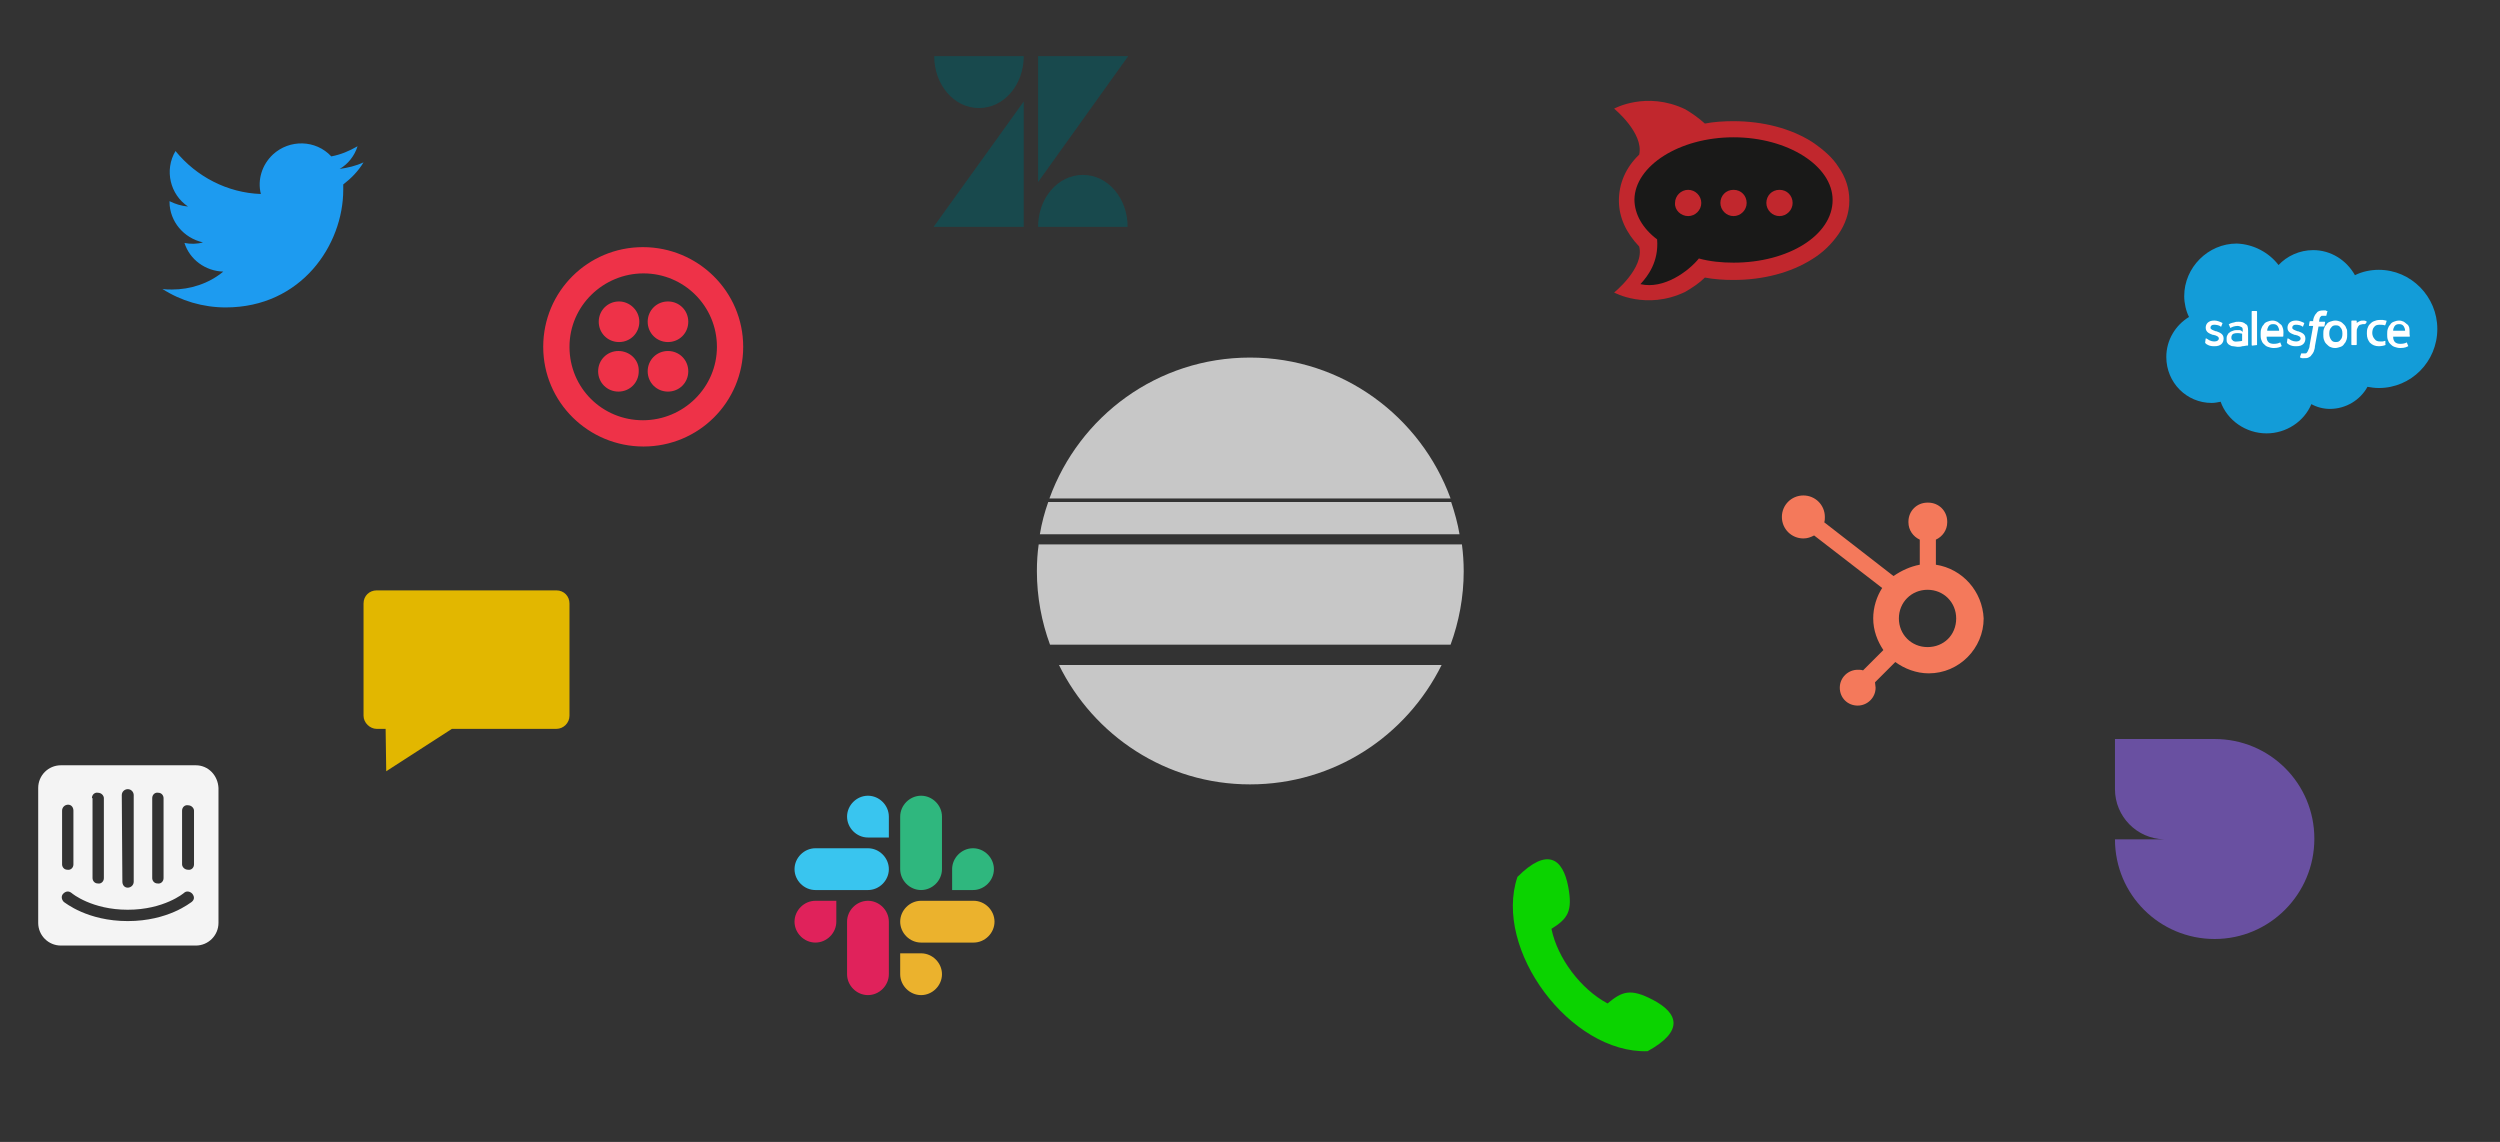 <?xml version="1.0" encoding="utf-8"?>
<!-- Generator: Adobe Illustrator 25.2.3, SVG Export Plug-In . SVG Version: 6.00 Build 0)  -->
<svg version="1.1" id="Layer_1" xmlns="http://www.w3.org/2000/svg" xmlns:xlink="http://www.w3.org/1999/xlink" x="0px" y="0px"
	 viewBox="0 0 418.8 191.3" style="enable-background:new 0 0 418.8 191.3;" xml:space="preserve">
<rect x="0" y="0" width="418.8" height="191.3" fill="#333333" stroke="none"/>
<style type="text/css">
	.st0{fill:#C1272D;}
	.st1{fill:#191918;}
	.st2{fill:#F4F4F4;}
	.st3{fill:#6950A1;}
	.st4{fill:#F4795B;}
	.st5{fill:#18494D;}
	.st6{fill:#EE3248;}
	.st7{fill:#E2B700;}
	.st8{fill:#E0225B;}
	.st9{fill:#39C5EF;}
	.st10{fill:#2FB77E;}
	.st11{fill:#EBB22D;}
	.st12{fill:#139CD8;}
	.st13{fill:#FFFFFF;}
	.st14{fill-rule:evenodd;clip-rule:evenodd;fill:#FFFFFF;}
	.st15{fill:#1D9BF0;}
	.st16{fill:#C7C7C7;}
	.st17{fill-rule:evenodd;clip-rule:evenodd;fill:#0BD300;}
</style>
<path class="st0" d="M309.8,33.6c0-2-0.6-3.9-1.8-5.6c-1-1.6-2.5-2.9-4.4-4.2c-3.6-2.3-8.3-3.5-13.2-3.5c-1.6,0-3.3,0.1-4.8,0.4
	c-1-0.9-2.1-1.7-3.3-2.4c-6.5-3.1-11.9-0.1-11.9-0.1s5,4.1,4.2,7.7c-2.3,2.2-3.4,4.9-3.4,7.7l0,0l0,0c0,2.8,1.2,5.4,3.4,7.7
	c0.9,3.6-4.2,7.7-4.2,7.7s5.4,3,11.9-0.1c1.2-0.7,2.4-1.5,3.3-2.4c1.6,0.3,3.2,0.4,4.8,0.4c4.9,0,9.6-1.2,13.2-3.5
	c1.8-1.1,3.3-2.6,4.4-4.2C309.1,37.6,309.8,35.7,309.8,33.6C309.8,33.7,309.8,33.7,309.8,33.6L309.8,33.6L309.8,33.6z"/>
<path class="st1" d="M290.4,23c9.1,0,16.6,4.8,16.6,10.5c0,5.9-7.4,10.5-16.6,10.5c-2,0-4-0.2-5.8-0.7c-1.8,2.2-5.9,5.2-9.8,4.3
	c1.2-1.3,3.1-3.7,2.8-7.5c-2.4-1.8-3.8-4.2-3.8-6.7C273.9,27.8,281.3,23,290.4,23"/>
<path class="st0" d="M290.4,36.2c1.2,0,2.2-1,2.2-2.2c0-1.2-0.9-2.2-2.2-2.2s-2.2,1-2.2,2.2C288.2,35.2,289.2,36.2,290.4,36.2z
	 M298.1,36.2c1.2,0,2.2-1,2.2-2.2c0-1.2-0.9-2.2-2.2-2.2s-2.2,1-2.2,2.2C295.9,35.2,296.9,36.2,298.1,36.2z M282.8,36.2
	c1.2,0,2.2-1,2.2-2.2c0-1.2-1-2.2-2.2-2.2s-2.2,1-2.2,2.2C280.5,35.2,281.6,36.2,282.8,36.2L282.8,36.2z"/>
<path class="st2" d="M32.5,144.8c0,0.6-0.5,1-1,0.9c-0.6,0-1-0.5-1-0.9v-9c0-0.6,0.5-1,1-0.9c0.6,0,1,0.5,1,0.9V144.8z M32.1,151.1
	c-0.2,0.1-3.9,3.2-10.7,3.2s-10.5-3.1-10.7-3.2c-0.4-0.4-0.5-1-0.1-1.4c0.4-0.4,0.9-0.5,1.4-0.1c0.1,0.1,3.4,2.8,9.4,2.8
	c6.1,0,9.4-2.8,9.4-2.8c0.4-0.4,1-0.3,1.4,0.1C32.6,150.2,32.6,150.7,32.1,151.1z M10.4,135.8c0-0.6,0.5-1,1-1c0.6,0,0.9,0.5,0.9,1
	v9c0,0.6-0.5,1-1,0.9c-0.6,0-0.9-0.5-0.9-0.9V135.8L10.4,135.8z M15.4,133.7c0-0.6,0.5-1,1-0.9c0.6,0,1,0.5,1,0.9v13.4
	c0,0.6-0.5,1-1,0.9c-0.6,0-0.9-0.5-0.9-0.9V133.7L15.4,133.7z M20.4,133.2c0-0.6,0.5-1,1-1l0,0c0.6,0,1,0.5,1,1l0,0v14.5
	c0,0.6-0.5,1-1,1c-0.6,0-0.9-0.5-0.9-1L20.4,133.2L20.4,133.2z M25.5,133.7c0-0.6,0.5-1,1-0.9c0.6,0,0.9,0.5,0.9,0.9v13.4
	c0,0.6-0.5,1-1,0.9c-0.6,0-0.9-0.5-0.9-0.9V133.7L25.5,133.7z M32.8,128.2H10.2c-2.1,0-3.8,1.7-3.8,3.8v22.6c0,2.1,1.7,3.8,3.8,3.8
	h22.6c2.1,0,3.8-1.7,3.8-3.8V132C36.5,129.9,34.9,128.2,32.8,128.2z"/>
<path class="st3" d="M387.7,140.5c0-9.3-7.5-16.7-16.7-16.7h-16.7v8.4c0,4.6,3.7,8.3,8.2,8.4h-8.2c0,9.3,7.5,16.7,16.7,16.7l0,0
	C380.2,157.3,387.7,149.8,387.7,140.5z"/>
<g id="Logo_-_Black_1_">
	<g>
		<g>
			<path class="st4" d="M324.3,94.6v-4.2c1.1-0.5,1.9-1.6,1.9-2.9v-0.1c0-1.8-1.4-3.2-3.2-3.2h-0.1c-1.8,0-3.2,1.4-3.2,3.2v0.1
				c0,1.3,0.8,2.4,1.9,2.9v4.2c-1.6,0.3-3.1,1-4.4,1.9l-11.6-9c0.1-0.3,0.1-0.6,0.1-0.9c0-2-1.6-3.6-3.6-3.6s-3.6,1.6-3.6,3.6
				c0,2,1.6,3.6,3.6,3.6c0.7,0,1.2-0.2,1.8-0.5l11.4,8.8c-0.9,1.4-1.5,3.2-1.5,5.1c0,2,0.7,3.8,1.7,5.3l-3.4,3.4
				c-0.3-0.1-0.6-0.1-0.9-0.1c-1.6,0-3,1.3-3,3c0,1.7,1.3,3,3,3c1.6,0,3-1.3,3-3c0-0.3-0.1-0.6-0.1-0.9l3.4-3.4
				c1.5,1.1,3.5,1.9,5.6,1.9c5.1,0,9.2-4.2,9.2-9.2C332.1,99.1,328.8,95.3,324.3,94.6 M322.9,108.4c-2.7,0-4.8-2.1-4.8-4.8
				c0-2.7,2.1-4.8,4.8-4.8c2.7,0,4.8,2.1,4.8,4.8C327.7,106.4,325.6,108.4,322.9,108.4"/>
		</g>
	</g>
</g>
<g>
	<g>
		<polygon class="st5" points="173.9,30.5 173.9,9.4 189,9.4 		"/>
		<path class="st5" d="M173.9,38c0-4.8,3.3-8.7,7.5-8.7s7.5,3.9,7.5,8.7C188.9,38,173.9,38,173.9,38z"/>
		<path class="st5" d="M171.5,9.4c0,4.8-3.3,8.7-7.5,8.7s-7.5-3.9-7.5-8.7C156.5,9.4,171.5,9.4,171.5,9.4z"/>
		<polygon class="st5" points="171.5,17 171.5,38 156.4,38 		"/>
	</g>
</g>
<path class="st6" d="M107.1,53.9c0,1.9-1.5,3.4-3.4,3.4c-1.9,0-3.4-1.5-3.4-3.4c0-1.9,1.5-3.4,3.4-3.4
	C105.5,50.5,107.1,52,107.1,53.9z M103.6,58.8c-1.9,0-3.4,1.5-3.4,3.4c0,1.9,1.5,3.4,3.4,3.4c1.9,0,3.4-1.5,3.4-3.4
	C107.1,60.3,105.5,58.8,103.6,58.8z M124.5,58.1c0,9.3-7.5,16.7-16.7,16.7S91,67.4,91,58.1s7.5-16.7,16.7-16.7
	S124.5,48.8,124.5,58.1z M120.1,58.1c0-6.8-5.5-12.3-12.3-12.3c-6.7,0-12.4,5.4-12.4,12.3s5.5,12.3,12.3,12.3S120.1,64.9,120.1,58.1
	z M111.9,58.8c-1.9,0-3.4,1.5-3.4,3.4c0,1.9,1.5,3.4,3.4,3.4s3.4-1.5,3.4-3.4C115.3,60.3,113.8,58.8,111.9,58.8z M111.9,50.5
	c-1.9,0-3.4,1.5-3.4,3.4c0,1.9,1.5,3.4,3.4,3.4s3.4-1.5,3.4-3.4C115.3,52,113.8,50.5,111.9,50.5z"/>
<path class="st7" d="M63.1,122.1h1.5l0.1,7.1l11-7.1h17.5c1.2,0,2.2-1,2.2-2.2l0,0v-18.8c0-1.2-0.9-2.2-2.2-2.2H63.1
	c-1.2,0-2.2,0.9-2.2,2.2v18.8C60.9,121.1,62,122.1,63.1,122.1L63.1,122.1z"/>
<g>
	<g>
		<path class="st8" d="M140.1,154.4c0,1.9-1.6,3.5-3.5,3.5c-1.9,0-3.5-1.6-3.5-3.5c0-1.9,1.6-3.5,3.5-3.5h3.5V154.4z"/>
		<path class="st8" d="M141.9,154.4c0-1.9,1.6-3.5,3.5-3.5c1.9,0,3.5,1.6,3.5,3.5v8.8c0,1.9-1.6,3.5-3.5,3.5c-1.9,0-3.5-1.6-3.5-3.5
			V154.4z"/>
	</g>
	<g>
		<path class="st9" d="M145.4,140.3c-1.9,0-3.5-1.6-3.5-3.5c0-1.9,1.6-3.5,3.5-3.5c1.9,0,3.5,1.6,3.5,3.5v3.5H145.4z"/>
		<path class="st9" d="M145.4,142.1c1.9,0,3.5,1.6,3.5,3.5c0,1.9-1.6,3.5-3.5,3.5h-8.8c-1.9,0-3.5-1.6-3.5-3.5
			c0-1.9,1.6-3.5,3.5-3.5C136.6,142.1,145.4,142.1,145.4,142.1z"/>
	</g>
	<g>
		<path class="st10" d="M159.5,145.6c0-1.9,1.6-3.5,3.5-3.5c1.9,0,3.5,1.6,3.5,3.5c0,1.9-1.6,3.5-3.5,3.5h-3.5V145.6z"/>
		<path class="st10" d="M157.8,145.6c0,1.9-1.6,3.5-3.5,3.5c-1.9,0-3.5-1.6-3.5-3.5v-8.8c0-1.9,1.6-3.5,3.5-3.5
			c1.9,0,3.5,1.6,3.5,3.5V145.6z"/>
	</g>
	<g>
		<path class="st11" d="M154.3,159.7c1.9,0,3.5,1.6,3.5,3.5c0,1.9-1.6,3.5-3.5,3.5c-1.9,0-3.5-1.6-3.5-3.5v-3.5H154.3z"/>
		<path class="st11" d="M154.3,157.9c-1.9,0-3.5-1.6-3.5-3.5c0-1.9,1.6-3.5,3.5-3.5h8.8c1.9,0,3.5,1.6,3.5,3.5
			c0,1.9-1.6,3.5-3.5,3.5H154.3z"/>
	</g>
</g>
<g>
	<path class="st12" d="M381.7,44.4c1.4-1.5,3.5-2.5,5.8-2.5c3,0,5.6,1.7,7,4.2c1.2-0.6,2.6-0.9,4-0.9c5.4,0,9.8,4.5,9.8,9.9
		c0,5.5-4.4,9.9-9.8,9.9c-0.7,0-1.3-0.1-1.9-0.2c-1.2,2.2-3.6,3.7-6.3,3.7c-1.1,0-2.2-0.3-3.1-0.8c-1.2,2.9-4.2,4.9-7.5,4.9
		c-3.5,0-6.6-2.2-7.7-5.3c-0.5,0.1-1,0.2-1.5,0.2c-4.2,0-7.6-3.4-7.6-7.7c0-2.8,1.5-5.3,3.8-6.7c-0.5-1-0.8-2.3-0.8-3.5
		c0-4.8,4-8.8,8.8-8.8C377.5,40.9,380.1,42.3,381.7,44.4"/>
	<path class="st13" d="M369.4,57.4C369.4,57.5,369.4,57.5,369.4,57.4c0.1,0.2,0.2,0.2,0.3,0.3c0.5,0.3,0.9,0.3,1.3,0.3
		c1,0,1.5-0.5,1.5-1.3l0,0c0-0.8-0.7-1-1.2-1.2h-0.1c-0.5-0.2-0.9-0.3-0.9-0.6l0,0c0-0.3,0.2-0.5,0.6-0.5s0.9,0.1,1.1,0.3
		c0,0,0.1,0.1,0.1,0l0.2-0.5c0-0.1,0-0.1,0-0.1c-0.4-0.2-0.9-0.4-1.3-0.4h-0.1c-0.9,0-1.4,0.5-1.4,1.2l0,0c0,0.8,0.7,1,1.2,1.2h0.1
		c0.5,0.1,0.9,0.3,0.9,0.6l0,0c0,0.3-0.3,0.5-0.7,0.5c-0.2,0-0.7,0-1.2-0.4c-0.1,0-0.1-0.1-0.2-0.1h-0.1L369.4,57.4z"/>
	<path class="st13" d="M383.1,57.4C383.1,57.5,383.1,57.5,383.1,57.4c0.1,0.2,0.2,0.2,0.3,0.3c0.5,0.3,0.9,0.3,1.3,0.3
		c1,0,1.5-0.5,1.5-1.3l0,0c0-0.8-0.7-1-1.2-1.2h-0.1c-0.5-0.2-0.9-0.3-0.9-0.6l0,0c0-0.3,0.2-0.5,0.6-0.5s0.9,0.1,1.1,0.3
		c0,0,0.1,0.1,0.1,0l0.2-0.5c0-0.1,0-0.1,0-0.1c-0.4-0.2-0.9-0.4-1.3-0.4h-0.1c-0.9,0-1.4,0.5-1.4,1.2l0,0c0,0.8,0.7,1,1.2,1.2h0.1
		c0.5,0.1,0.9,0.3,0.9,0.6l0,0c0,0.3-0.3,0.5-0.7,0.5c-0.2,0-0.7,0-1.2-0.4c-0.1,0-0.1-0.1-0.2-0.1h-0.1L383.1,57.4z"/>
	<path class="st13" d="M393.1,55.1c-0.1-0.3-0.2-0.5-0.4-0.7c-0.2-0.2-0.4-0.4-0.6-0.5c-0.3-0.1-0.5-0.2-0.9-0.2
		c-0.3,0-0.6,0.1-0.9,0.2c-0.3,0.1-0.5,0.3-0.6,0.5c-0.2,0.2-0.3,0.4-0.4,0.7s-0.1,0.6-0.1,0.9c0,0.3,0,0.6,0.1,0.9
		c0.1,0.3,0.2,0.5,0.4,0.7c0.2,0.2,0.4,0.4,0.6,0.5s0.5,0.2,0.9,0.2c0.3,0,0.6-0.1,0.9-0.2c0.3-0.1,0.5-0.3,0.6-0.5
		c0.2-0.2,0.3-0.4,0.4-0.7c0.1-0.3,0.1-0.6,0.1-0.9C393.2,55.5,393.2,55.2,393.1,55.1 M392.4,55.9c0,0.5-0.1,0.8-0.3,1
		c-0.2,0.3-0.4,0.4-0.8,0.4c-0.4,0-0.6-0.1-0.8-0.4c-0.2-0.3-0.3-0.6-0.3-1c0-0.5,0.1-0.8,0.3-1c0.2-0.3,0.4-0.4,0.8-0.4
		c0.4,0,0.6,0.1,0.8,0.4C392.3,55.1,392.4,55.4,392.4,55.9"/>
	<path class="st14" d="M399.6,57.1C399.6,57.1,399.5,57.1,399.6,57.1c-0.2,0-0.3,0.1-0.5,0.1c-0.1,0-0.3,0-0.4,0
		c-0.4,0-0.7-0.1-0.9-0.4c-0.2-0.2-0.4-0.6-0.4-1s0.1-0.8,0.3-1c0.2-0.3,0.5-0.4,0.9-0.4c0.3,0,0.6,0,0.9,0.1c0,0,0.1,0,0.1-0.1
		c0.1-0.2,0.1-0.3,0.2-0.6c0-0.1,0-0.1-0.1-0.1c-0.1,0-0.4-0.1-0.5-0.1c-0.2,0-0.4,0-0.6,0c-0.3,0-0.7,0.1-0.9,0.2
		c-0.3,0.1-0.5,0.3-0.7,0.5c-0.2,0.2-0.3,0.4-0.4,0.7c-0.1,0.3-0.1,0.6-0.1,0.9c0,0.7,0.2,1.1,0.5,1.5c0.4,0.4,0.9,0.6,1.5,0.6
		c0.4,0,0.9-0.1,1.1-0.2c0,0,0.1,0,0-0.1L399.6,57.1z"/>
	<path class="st14" d="M403.6,54.9c-0.1-0.3-0.2-0.5-0.4-0.6c-0.2-0.2-0.4-0.3-0.5-0.4c-0.2-0.1-0.5-0.2-0.8-0.2
		c-0.3,0-0.7,0.1-0.9,0.2c-0.3,0.1-0.5,0.3-0.6,0.5c-0.2,0.2-0.3,0.4-0.4,0.7s-0.1,0.6-0.1,0.9c0,0.3,0,0.6,0.1,0.9
		c0.1,0.3,0.2,0.5,0.4,0.7c0.2,0.2,0.4,0.4,0.7,0.5c0.3,0.1,0.6,0.2,1,0.2c0.8,0,1.1-0.2,1.3-0.3c0,0,0.1,0,0-0.1l-0.2-0.5
		c0-0.1-0.1,0-0.1,0c-0.2,0.1-0.5,0.2-1,0.2c-0.4,0-0.7-0.1-0.9-0.3c-0.2-0.2-0.3-0.5-0.3-0.9h2.7c0,0,0.1,0,0.1-0.1
		C403.6,56,403.7,55.4,403.6,54.9 M400.9,55.4c0-0.3,0.1-0.5,0.2-0.7c0.2-0.3,0.4-0.4,0.8-0.4s0.6,0.1,0.8,0.4
		c0.1,0.2,0.2,0.4,0.2,0.7H400.9z"/>
	<path class="st14" d="M382.4,54.9c-0.1-0.3-0.2-0.5-0.4-0.6c-0.2-0.2-0.4-0.3-0.5-0.4c-0.2-0.1-0.5-0.2-0.8-0.2
		c-0.3,0-0.7,0.1-0.9,0.2c-0.3,0.1-0.5,0.3-0.6,0.5c-0.2,0.2-0.3,0.4-0.4,0.7c-0.1,0.3-0.1,0.6-0.1,0.9c0,0.3,0,0.6,0.1,0.9
		c0.1,0.3,0.2,0.5,0.4,0.7c0.2,0.2,0.4,0.4,0.7,0.5s0.6,0.2,1,0.2c0.8,0,1.1-0.2,1.3-0.3c0,0,0.1,0,0-0.1l-0.2-0.5
		c0-0.1-0.1,0-0.1,0c-0.2,0.1-0.5,0.2-1,0.2c-0.4,0-0.7-0.1-0.9-0.3c-0.2-0.2-0.3-0.5-0.3-0.9h2.7c0,0,0.1,0,0.1-0.1
		C382.5,56,382.6,55.4,382.4,54.9 M379.8,55.4c0-0.3,0.1-0.5,0.2-0.7c0.2-0.3,0.4-0.4,0.8-0.4c0.4,0,0.6,0.1,0.8,0.4
		c0.1,0.2,0.2,0.4,0.2,0.7H379.8z"/>
	<path class="st13" d="M375.2,55.3c-0.1,0-0.3,0-0.4,0c-0.2,0-0.5,0-0.7,0.1c-0.2,0.1-0.4,0.1-0.6,0.3c-0.2,0.1-0.3,0.3-0.4,0.5
		c-0.1,0.2-0.1,0.4-0.1,0.6s0,0.5,0.1,0.6c0.1,0.2,0.2,0.3,0.4,0.4c0.2,0.1,0.3,0.2,0.6,0.2c0.2,0,0.5,0.1,0.7,0.1
		c0.3,0,0.6,0,0.8-0.1c0.3,0,0.6-0.1,0.7-0.1s0.2,0,0.2,0c0.1,0,0.1-0.1,0.1-0.1v-2.4c0-0.6-0.1-1-0.4-1.1c-0.3-0.3-0.7-0.4-1.2-0.4
		c-0.2,0-0.5,0-0.7,0.1c0,0-0.6,0.1-0.9,0.3c0,0-0.1,0,0,0.1l0.2,0.5c0,0.1,0.1,0,0.1,0l0,0c0.5-0.3,1.1-0.3,1.1-0.3
		c0.3,0,0.5,0.1,0.7,0.2c0.2,0.1,0.2,0.3,0.2,0.7v0.1C375.4,55.3,375.2,55.3,375.2,55.3 M374.1,57.1c-0.1-0.1-0.1-0.1-0.2-0.2
		c-0.1-0.1-0.1-0.2-0.1-0.4c0-0.2,0.1-0.4,0.2-0.5c0,0,0.2-0.2,0.8-0.2c0.4,0,0.8,0.1,0.8,0.1v1.2c0,0-0.4,0.1-0.7,0.1
		C374.3,57.3,374.1,57.1,374.1,57.1"/>
	<path class="st14" d="M396.5,53.9C396.5,53.9,396.4,53.8,396.5,53.9c-0.1-0.1-0.3-0.2-0.5-0.2c-0.3,0-0.5,0-0.7,0.1
		s-0.4,0.2-0.5,0.3v-0.3c0,0,0-0.1-0.1-0.1h-0.7c0,0-0.1,0-0.1,0.1v3.9c0,0,0,0.1,0.1,0.1h0.7c0,0,0.1,0,0.1-0.1v-2
		c0-0.3,0-0.6,0.1-0.7c0.1-0.2,0.1-0.3,0.2-0.4s0.2-0.2,0.3-0.2c0.1,0,0.3-0.1,0.4-0.1s0.3,0,0.3,0c0.1,0,0.1,0,0.1-0.1
		C396.3,54.4,396.4,54,396.5,53.9"/>
	<path class="st14" d="M389.9,52.1c-0.1,0-0.2,0-0.3-0.1c-0.1,0-0.2,0-0.4,0c-0.5,0-0.9,0.1-1.1,0.4c-0.3,0.3-0.5,0.7-0.6,1.2v0.2
		H387c0,0-0.1,0-0.1,0.1l-0.1,0.6c0,0.1,0,0.1,0.1,0.1h0.6l-0.6,3.3c0,0.3-0.1,0.5-0.2,0.7c-0.1,0.2-0.1,0.3-0.2,0.4
		c-0.1,0.1-0.1,0.2-0.3,0.2c-0.1,0-0.2,0-0.3,0c-0.1,0-0.2,0-0.2,0c-0.1,0-0.1,0-0.1,0h-0.1c0,0.1-0.2,0.5-0.2,0.6
		c0,0.1,0,0.1,0,0.1c0.1,0,0.1,0,0.3,0.1c0.2,0,0.3,0,0.4,0c0.3,0,0.5,0,0.7-0.1c0.2-0.1,0.4-0.2,0.5-0.4c0.2-0.2,0.3-0.4,0.4-0.6
		c0.1-0.3,0.2-0.6,0.2-0.9l0.6-3.3h0.9c0,0,0.1,0,0.1-0.1l0.1-0.6c0-0.1,0-0.1-0.1-0.1h-0.9c0,0,0-0.3,0.1-0.6
		c0-0.1,0.1-0.2,0.2-0.3c0.1-0.1,0.1-0.1,0.2-0.1s0.2,0,0.3,0c0.1,0,0.2,0,0.2,0c0.1,0,0.1,0,0.1,0c0.1,0,0.1,0,0.1,0L389.9,52.1
		C390,52.2,389.9,52.1,389.9,52.1"/>
	<path class="st14" d="M378.1,57.8C378.1,57.9,378.1,57.9,378.1,57.8l-0.8,0.1c0,0-0.1,0-0.1-0.1v-5.6c0,0,0-0.1,0.1-0.1h0.7
		c0,0,0.1,0,0.1,0.1L378.1,57.8L378.1,57.8z"/>
</g>
<g id="Logo_1_">
	<path id="white_background" class="st15" d="M57.5,30.9c0,0.3,0,0.6,0,0.9c0,9.2-7,19.7-19.7,19.7v0c-3.8,0-7.5-1.1-10.6-3.1
		c0.5,0.1,1.1,0.1,1.6,0.1c3.1,0,6.2-1,8.6-3c-3-0.1-5.6-2-6.5-4.8c1,0.2,2.1,0.2,3.1-0.1c-3.2-0.7-5.6-3.5-5.6-6.8c0,0,0-0.1,0-0.1
		c1,0.5,2,0.8,3.1,0.9c-3-2-4-6.1-2.1-9.3c3.5,4.3,8.7,7,14.3,7.2c-0.6-2.4,0.2-4.9,2-6.6c2.8-2.6,7.2-2.5,9.8,0.3
		c1.6-0.3,3-0.9,4.4-1.7c-0.5,1.6-1.6,3-3,3.8c1.4-0.2,2.7-0.5,4-1.1C60,28.7,58.8,29.9,57.5,30.9z"/>
</g>
<g>
	<path class="st16" d="M209.4,59.9c-15.5,0-28.6,9.8-33.6,23.6H243C238,69.8,224.9,59.9,209.4,59.9z"/>
	<path class="st16" d="M173.7,95.7c0,4.3,0.8,8.5,2.2,12.3h67.1c1.4-3.8,2.2-8,2.2-12.3c0-1.5-0.1-3-0.3-4.5H174
		C173.8,92.6,173.7,94.1,173.7,95.7z"/>
	<path class="st16" d="M209.4,131.4c14.1,0,26.2-8.1,32.1-20h-64.1C183.2,123.2,195.3,131.4,209.4,131.4z"/>
	<path class="st16" d="M175.6,84.1c-0.6,1.7-1.1,3.5-1.4,5.4h70.3c-0.3-1.8-0.8-3.6-1.4-5.4H175.6z"/>
</g>
<g>
	<path class="st17" d="M269.3,168.1c2.4-2,3.8-2.6,7.6-0.6c4.2,2.2,5.3,5.2-0.9,8.6c-12.9,0.4-25.9-17-21.8-29.2
		c5-5,7.6-3.1,8.5,1.6c0.8,4.2-0.1,5.4-2.8,7.1C260.9,160.5,264.8,165.7,269.3,168.1L269.3,168.1z"/>
</g>
</svg>
